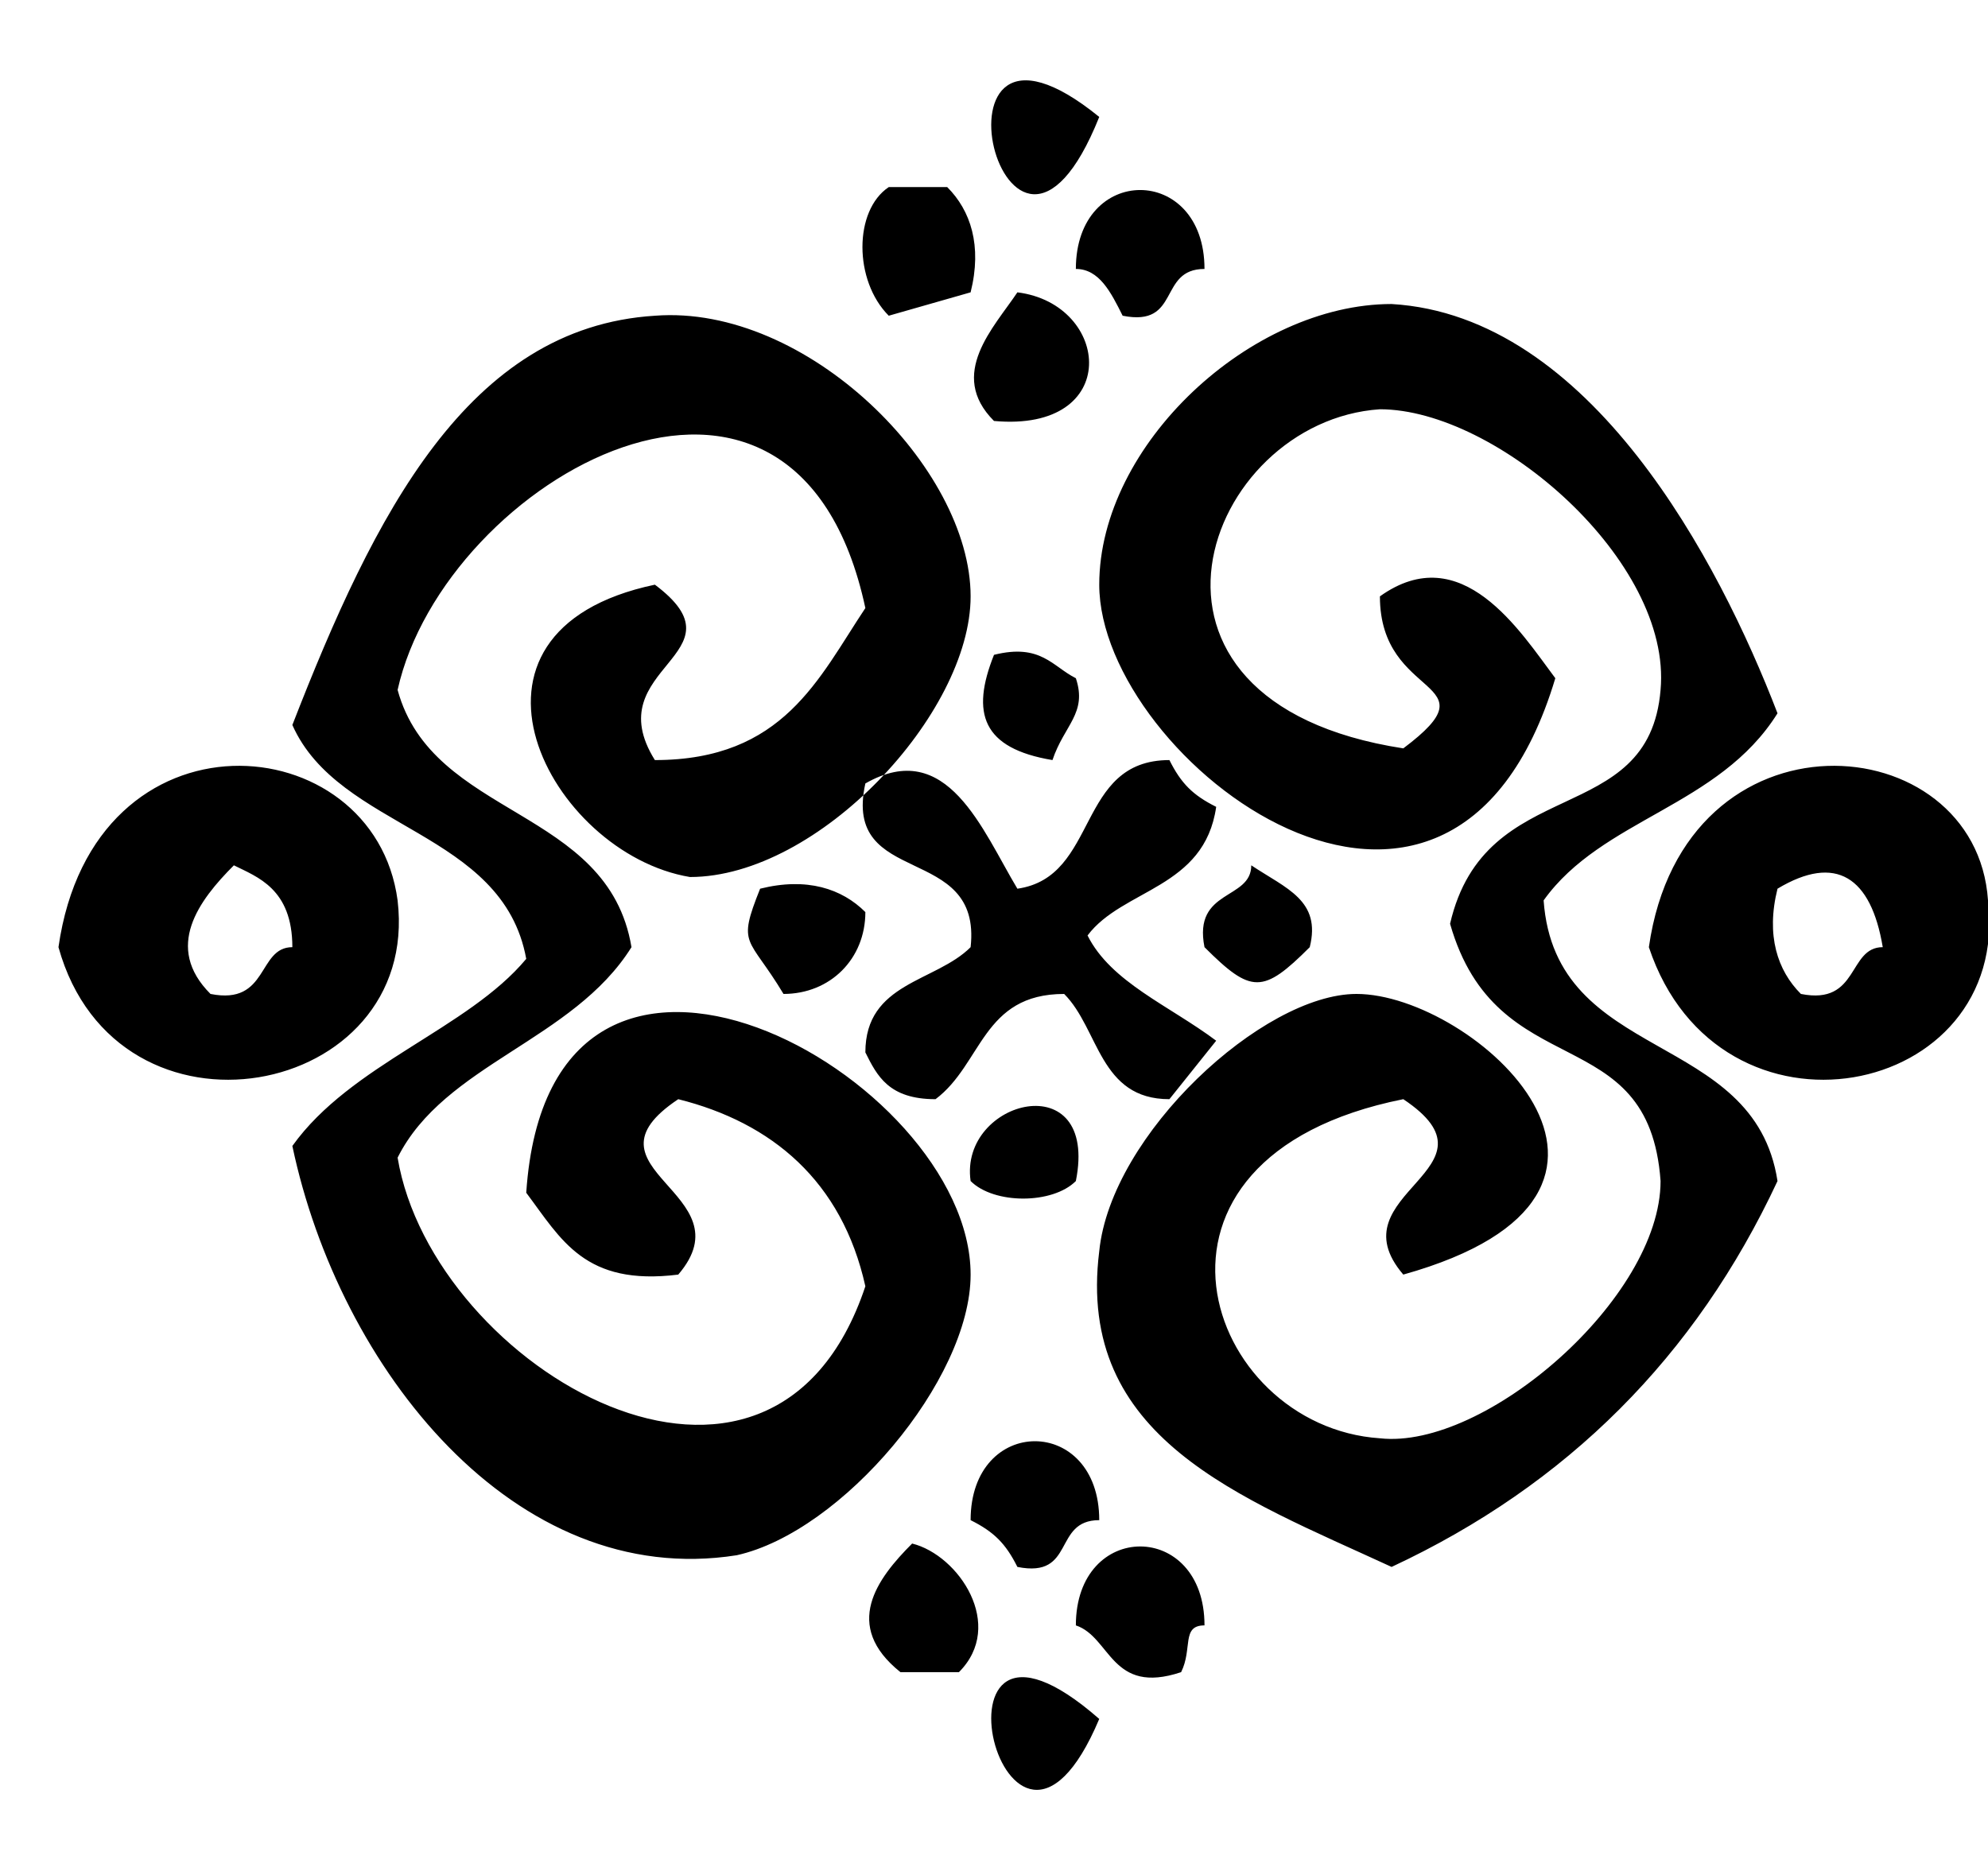 <!DOCTYPE svg PUBLIC "-//W3C//DTD SVG 1.1//EN" "http://www.w3.org/Graphics/SVG/1.1/DTD/svg11.dtd"><svg xmlns="http://www.w3.org/2000/svg" width="17" height="16" viewBox="0.6 0.8 17 16" overflow="visible" enable-background="new 0.6 0.8 17 16"><g fill-rule="evenodd" clip-rule="evenodd"><path d="M10 1.8c-.8 2-1.6-1.3 0 0zM8.2 2.4h.5c.2.2.3.5.2.9l-.7.2c-.3-.3-.3-.9 0-1.1zM10.9 3.1c-.4 0-.2.5-.7.4-.1-.2-.2-.4-.4-.4 0-.9 1.1-.9 1.1 0zM9.3 3.3c.8.1.9 1.2-.2 1.1-.4-.4 0-.8.2-1.1zM6.2 5.8c.8.6-.5.7 0 1.5 1.1 0 1.4-.7 1.8-1.3-.6-2.8-3.6-1.1-4 .7.3 1.1 1.8 1 2 2.2-.5.8-1.6 1-2 1.8.3 1.8 3.2 3.5 4 1.1-.2-.9-.8-1.4-1.6-1.6-.9.6.6.8 0 1.5-.8.1-1-.3-1.3-.7.2-3 3.8-1 3.8.7 0 .9-1.1 2.2-2 2.4-1.9.3-3.4-1.6-3.8-3.5.5-.7 1.5-1 2-1.6-.2-1.1-1.6-1.1-2-2 .7-1.8 1.5-3.4 3.1-3.5 1.3-.1 2.7 1.3 2.7 2.4 0 1-1.3 2.4-2.4 2.4-1.2-.2-2.2-2.1-.3-2.5zM15.8 6.9c-.5.8-1.5.9-2 1.6.1 1.4 1.8 1.1 2 2.4-.7 1.5-1.8 2.6-3.3 3.3-1.3-.6-2.7-1.1-2.5-2.7.1-1 1.4-2.2 2.2-2.2 1 0 2.9 1.7.4 2.4-.6-.7.9-.9 0-1.5-2.5.5-1.7 2.8-.2 2.9.9.1 2.4-1.2 2.4-2.2-.1-1.4-1.4-.8-1.8-2.2.3-1.3 1.7-.8 1.8-2 .1-1.1-1.4-2.4-2.4-2.4-1.5.1-2.4 2.5.2 2.9.8-.6-.2-.4-.2-1.3.7-.5 1.2.3 1.5.7-.9 3-3.9.7-3.9-.8 0-1.2 1.3-2.4 2.5-2.4 1.7.1 2.8 2.2 3.3 3.5zM9.1 6.4c.4-.1.5.1.7.2.1.3-.1.4-.2.7-.6-.1-.7-.4-.5-.9zM1.1 8.9c.3-2.1 2.7-1.9 2.9-.4.2 1.7-2.4 2.2-2.9.4zm1.3.4c.5.1.4-.4.7-.4 0-.5-.3-.6-.5-.7-.3.3-.6.7-.2 1.1zM8 9.8c0-.6.6-.6.9-.9.1-.9-1.1-.5-.9-1.4.7-.4 1 .4 1.3.9.7-.1.5-1.1 1.3-1.1.1.2.2.3.4.4-.1.7-.8.7-1.1 1.1.2.4.7.6 1.1.9l-.4.5c-.6 0-.6-.6-.9-.9-.7 0-.7.6-1.1.9-.4 0-.5-.2-.6-.4zM14.7 8.9c.3-2.1 2.8-1.9 2.9-.4.2 1.7-2.3 2.2-2.9.4zm1.1-.5c-.1.4 0 .7.2.9.5.1.4-.4.7-.4-.1-.6-.4-.8-.9-.5zM11.3 8.2c.3.2.6.3.5.7-.4.4-.5.4-.9 0-.1-.5.4-.4.4-.7zM7.1 8.4c.4-.1.7 0 .9.2 0 .4-.3.7-.7.7-.3-.5-.4-.4-.2-.9zM9.8 10.9c-.2.2-.7.2-.9 0-.1-.7 1.1-1 .9 0zM10 13.8c-.4 0-.2.5-.7.4-.1-.2-.2-.3-.4-.4 0-.9 1.1-.9 1.1 0zM8.4 14c.4.1.8.7.4 1.1h-.5c-.5-.4-.2-.8.1-1.1zM10.9 14.7c-.2 0-.1.2-.2.4-.6.2-.6-.3-.9-.4 0-.9 1.1-.9 1.1 0zM10 15.5c-.8 1.9-1.6-1.4 0 0z"/></g></svg>